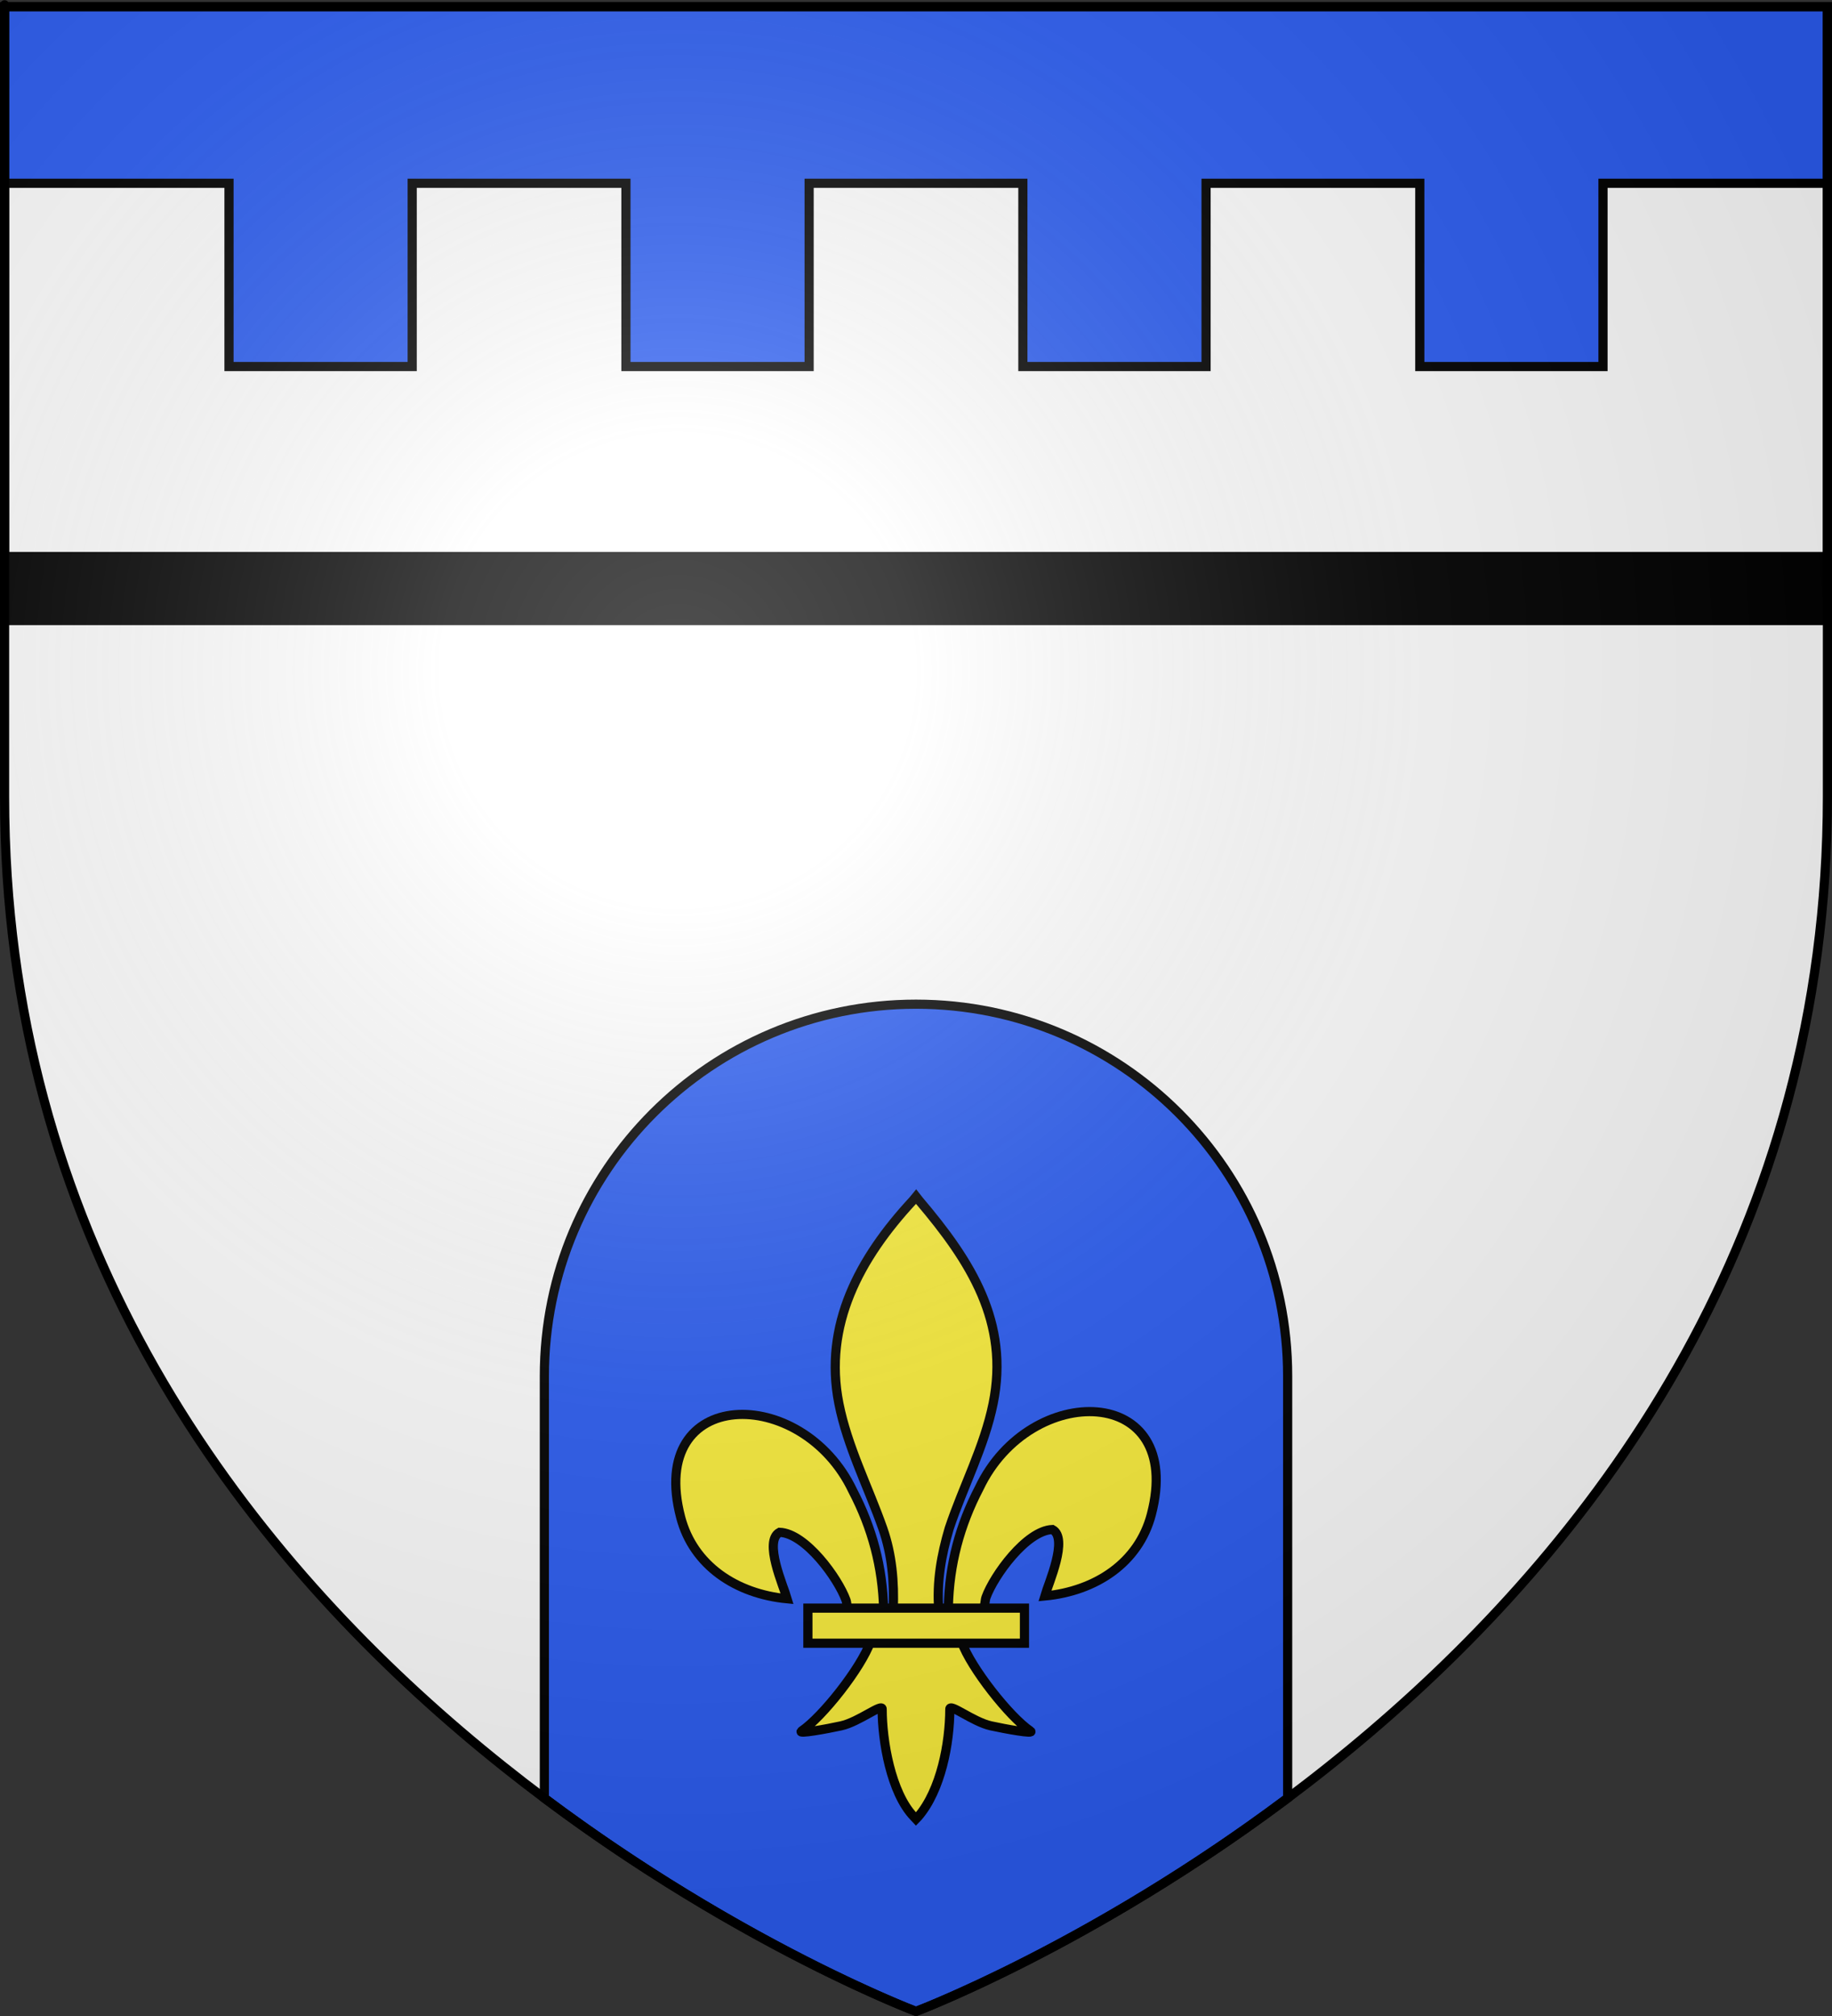<?xml version="1.0" encoding="UTF-8" standalone="no"?>
<svg
   xmlns:dc="http://purl.org/dc/elements/1.1/"
   xmlns:cc="http://creativecommons.org/ns#"
   xmlns:rdf="http://www.w3.org/1999/02/22-rdf-syntax-ns#"
   xmlns:svg="http://www.w3.org/2000/svg"
   xmlns="http://www.w3.org/2000/svg"
   xmlns:xlink="http://www.w3.org/1999/xlink"
   xmlns:sodipodi="http://sodipodi.sourceforge.net/DTD/sodipodi-0.dtd"
   xmlns:inkscape="http://www.inkscape.org/namespaces/inkscape"
   height="660"
   width="600"
   version="1.0"
   id="svg2"
   sodipodi:version="0.32"
   inkscape:version="0.48.0 r9654"
   sodipodi:docname="Blason ville fr Garrebourg (Moselle).svg"
   inkscape:export-filename="/Users/olivier/Desktop/Blason Rouge/Blason_Vide_3D.png"
   inkscape:export-xdpi="144"
   inkscape:export-ydpi="144"
   inkscape:output_extension="org.inkscape.output.svg.inkscape">
  <rect width="100%" height="100%" fill="#333333" stroke="none"/>
  <title
     id="title3038">Blason ville fr Garrebourg (Moselle)</title>
  <sodipodi:namedview
     inkscape:window-height="755"
     inkscape:window-width="1280"
     inkscape:pageshadow="2"
     inkscape:pageopacity="0.0"
     guidetolerance="10.0"
     gridtolerance="10.0"
     objecttolerance="10.0"
     borderopacity="1.0"
     bordercolor="#666666"
     pagecolor="#ffffff"
     id="base"
     showgrid="false"
     height="660px"
     inkscape:zoom="0.52727273"
     inkscape:cx="22.010583"
     inkscape:cy="373.34479"
     inkscape:window-x="0"
     inkscape:window-y="22"
     inkscape:current-layer="layer4"
     inkscape:window-maximized="1"
     showguides="false"
     inkscape:guide-bbox="true">
    <inkscape:grid
       type="xygrid"
       id="grid3152" />
    <sodipodi:guide
       orientation="0,1"
       position="81.134,540.449"
       id="guide3154" />
    <sodipodi:guide
       orientation="0,1"
       position="267.207,410"
       id="guide3156" />
  </sodipodi:namedview>
  <desc
     id="desc4">Flag of Canton of Valais (Wallis)</desc>
  <defs
     id="defs6">
    <linearGradient
       id="linearGradient2893">
      <stop
         style="stop-color:white;stop-opacity:0.314;"
         offset="0"
         id="stop2895" />
      <stop
         id="stop2897"
         offset="0.19"
         style="stop-color:white;stop-opacity:0.251;" />
      <stop
         style="stop-color:#6b6b6b;stop-opacity:0.125;"
         offset="0.6"
         id="stop2901" />
      <stop
         style="stop-color:black;stop-opacity:0.125;"
         offset="1"
         id="stop2899" />
    </linearGradient>
    <radialGradient
       inkscape:collect="always"
       xlink:href="#linearGradient2893"
       id="radialGradient3163"
       gradientUnits="userSpaceOnUse"
       gradientTransform="matrix(1.353, 0, 0, 1.349, -77.629, -85.747)"
       cx="221.445"
       cy="226.331"
       fx="221.445"
       fy="226.331"
       r="300" />
  </defs>
  <g
     inkscape:groupmode="layer"
     id="layer3"
     inkscape:label="Fond écu"
     style="display:inline"
     sodipodi:insensitive="true">
    <path
       id="path2855"
       style="fill:#ffffff;fill-opacity:1;fill-rule:evenodd;stroke:none"
       d="m 300,658.5 c 0,0 298.5,-112.32 298.5,-397.772 0,-285.452 0,-258.552 0,-258.552 l -597,0 0,258.552 C 1.5,546.18 300,658.5 300,658.5 z"
       sodipodi:nodetypes="cccccc"
       inkscape:connector-curvature="0" />
    <path
       style="fill:#2b5df2;fill-opacity:1;fill-rule:evenodd;stroke:#000000;stroke-width:3"
       d="m 1.5,2.188 0,180 597,0 0,-180 -597,0 z"
       id="path3147"
       inkscape:connector-curvature="0" />
    <path
       style="fill:#000000;fill-opacity:1;fill-rule:evenodd;stroke:none"
       d="m 1.5,183.188 0,21.469 597,0 0,-21.469 -597,0 z"
       id="path3186"
       inkscape:connector-curvature="0" />
  </g>
  <g
     inkscape:groupmode="layer"
     id="layer4"
     inkscape:label="Meubles"
     style="display:inline"
     sodipodi:insensitive="true">
    <path
       style="fill:#2b5df2;fill-opacity:1;fill-rule:evenodd;stroke:#000000;stroke-width:3;display:inline"
       d="m 300,328.75 c -67.226,0 -121.719,54.524 -121.719,121.75 l 0,138.156 C 242.687,636.913 300,658.5 300,658.5 c 0,0 57.313,-21.587 121.719,-69.844 l 0,-138.156 C 421.719,383.274 367.226,328.75 300,328.75 z"
       id="path3024"
       inkscape:connector-curvature="0" />
    <path
       style="fill:#ffffff;fill-opacity:1;fill-rule:evenodd;stroke:#000000;stroke-width:3;display:inline"
       d="m 1.5,60 0,122.188 597,0 0,-122.188 -73.5,0 0,60 -60,0 0,-60 -70,0 0,60 -60,0 0,-60 -70,0 0,60 -60,0 0,-60 -70,0 0,60 -60,0 0,-60 z"
       id="path3158"
       inkscape:connector-curvature="0"
       sodipodi:nodetypes="ccccccccccccccccccccc" />
    <g
       id="g4151"
       transform="translate(5e-6,-5e-6)">
      <path
         sodipodi:nodetypes="ccscscc"
         id="path1876"
         style="fill:#fcef3c;fill-opacity:1;fill-rule:evenodd;stroke:#000000;stroke-width:3;stroke-linecap:butt;stroke-linejoin:miter;stroke-miterlimit:4;stroke-opacity:1;stroke-dasharray:none;display:inline"
         d="m 310.603,525.999 c 0.318,-13.824 3.738,-26.672 10.105,-38.848 16.671,-35.072 67.589,-34.234 56.365,8.66 -4.136,15.806 -18.187,25.096 -34.879,26.689 1.205,-4.165 7.832,-18.888 2.482,-21.768 -8.554,0.323 -19.176,15.107 -21.731,22.156 -0.369,1.012 -0.266,2.182 -0.677,3.177"
         inkscape:connector-curvature="0" />
      <path
         sodipodi:nodetypes="ccscscc"
         id="path1902"
         style="fill:#fcef3c;fill-opacity:1;fill-rule:evenodd;stroke:#000000;stroke-width:3;stroke-linecap:butt;stroke-linejoin:miter;stroke-miterlimit:4;stroke-opacity:1;stroke-dasharray:none"
         d="m 289.397,526.913 c -0.318,-13.824 -3.738,-26.672 -10.105,-38.848 -16.671,-35.072 -67.589,-34.234 -56.365,8.66 4.136,15.806 18.187,25.096 34.879,26.689 -1.205,-4.165 -7.832,-18.888 -2.482,-21.768 8.554,0.323 19.176,15.107 21.731,22.156 0.369,1.012 0.266,2.182 0.677,3.177"
         inkscape:connector-curvature="0" />
      <path
         sodipodi:nodetypes="csccccsccc"
         id="path3734"
         style="fill:#fcef3c;fill-opacity:1;fill-rule:nonzero;stroke:#000000;stroke-width:3;stroke-linecap:butt;stroke-linejoin:miter;stroke-miterlimit:4;stroke-opacity:1;stroke-dasharray:none"
         d="m 299.015,392.982 c -17.563,18.932 -29.355,40.823 -24.272,66.498 2.805,14.165 9.604,27.284 14.399,40.93 2.998,8.561 3.765,17.505 3.41,26.503 l 14.901,0 c -0.713,-9.065 0.849,-17.85 3.41,-26.503 4.568,-13.731 11.519,-26.754 14.399,-40.93 5.384,-26.503 -7.253,-46.49 -24.195,-66.415 l -1.035,-1.321 -1.015,1.237 z"
         inkscape:connector-curvature="0" />
      <path
         sodipodi:nodetypes="cssscccssscc"
         id="path6395"
         style="fill:#fcef3c;fill-opacity:1;fill-rule:evenodd;stroke:#000000;stroke-width:3;stroke-linecap:butt;stroke-linejoin:miter;stroke-miterlimit:4;stroke-opacity:1;stroke-dasharray:none"
         d="m 285.118,537.406 c -3.115,8.731 -15.817,24.72 -22.564,29.278 -1.75,1.182 8.364,-0.681 12.892,-1.673 5.939,-1.302 13.659,-7.63 13.478,-5.397 -0.017,10.228 2.858,27.294 10.354,35.135 l 0.71,0.756 0.733,-0.756 c 7.492,-8.74 10.317,-24.107 10.354,-35.135 -0.181,-2.233 7.539,4.095 13.478,5.397 4.528,0.993 14.642,2.856 12.892,1.673 -6.747,-4.558 -19.441,-20.547 -22.557,-29.278 l -29.773,0 z"
         inkscape:connector-curvature="0" />
      <rect
         id="rect4623"
         style="fill:#fcef3c;fill-opacity:1;stroke:#000000;stroke-width:3;stroke-miterlimit:4;stroke-opacity:1;stroke-dasharray:none"
         y="526.468"
         x="264.592"
         height="11.492"
         width="70.929" />
    </g>
  </g>
  <g
     inkscape:groupmode="layer"
     id="layer2"
     inkscape:label="Reflet final"
     sodipodi:insensitive="true"
     style="display:inline">
    <path
       sodipodi:nodetypes="cccccc"
       d="m 300,658.5 c 0,0 298.5,-112.32 298.5,-397.772 0,-285.452 0,-258.552 0,-258.552 l -597,0 0,258.552 C 1.5,546.18 300,658.5 300,658.5 z"
       style="fill:url(#radialGradient3163);fill-opacity:1;fill-rule:evenodd;stroke:none"
       id="path2875"
       inkscape:export-xdpi="144"
       inkscape:export-ydpi="144"
       inkscape:connector-curvature="0" />
  </g>
  <g
     inkscape:groupmode="layer"
     id="layer1"
     inkscape:label="Contour final"
     sodipodi:insensitive="true"
     style="display:inline">
    <path
       sodipodi:nodetypes="cccccc"
       d="m 300,658.5 c 0,0 -298.5,-112.32 -298.5,-397.772 0,-285.452 0,-258.552 0,-258.552 l 597,0 0,258.552 c 0,285.452 -298.5,397.772 -298.5,397.772 z"
       style="fill:none;stroke:#000000;stroke-width:3;stroke-linecap:butt;stroke-linejoin:miter;stroke-miterlimit:4;stroke-opacity:1;stroke-dasharray:none"
       id="path1411"
       inkscape:export-xdpi="144"
       inkscape:export-ydpi="144"
       inkscape:connector-curvature="0" />
  </g>
</svg>
